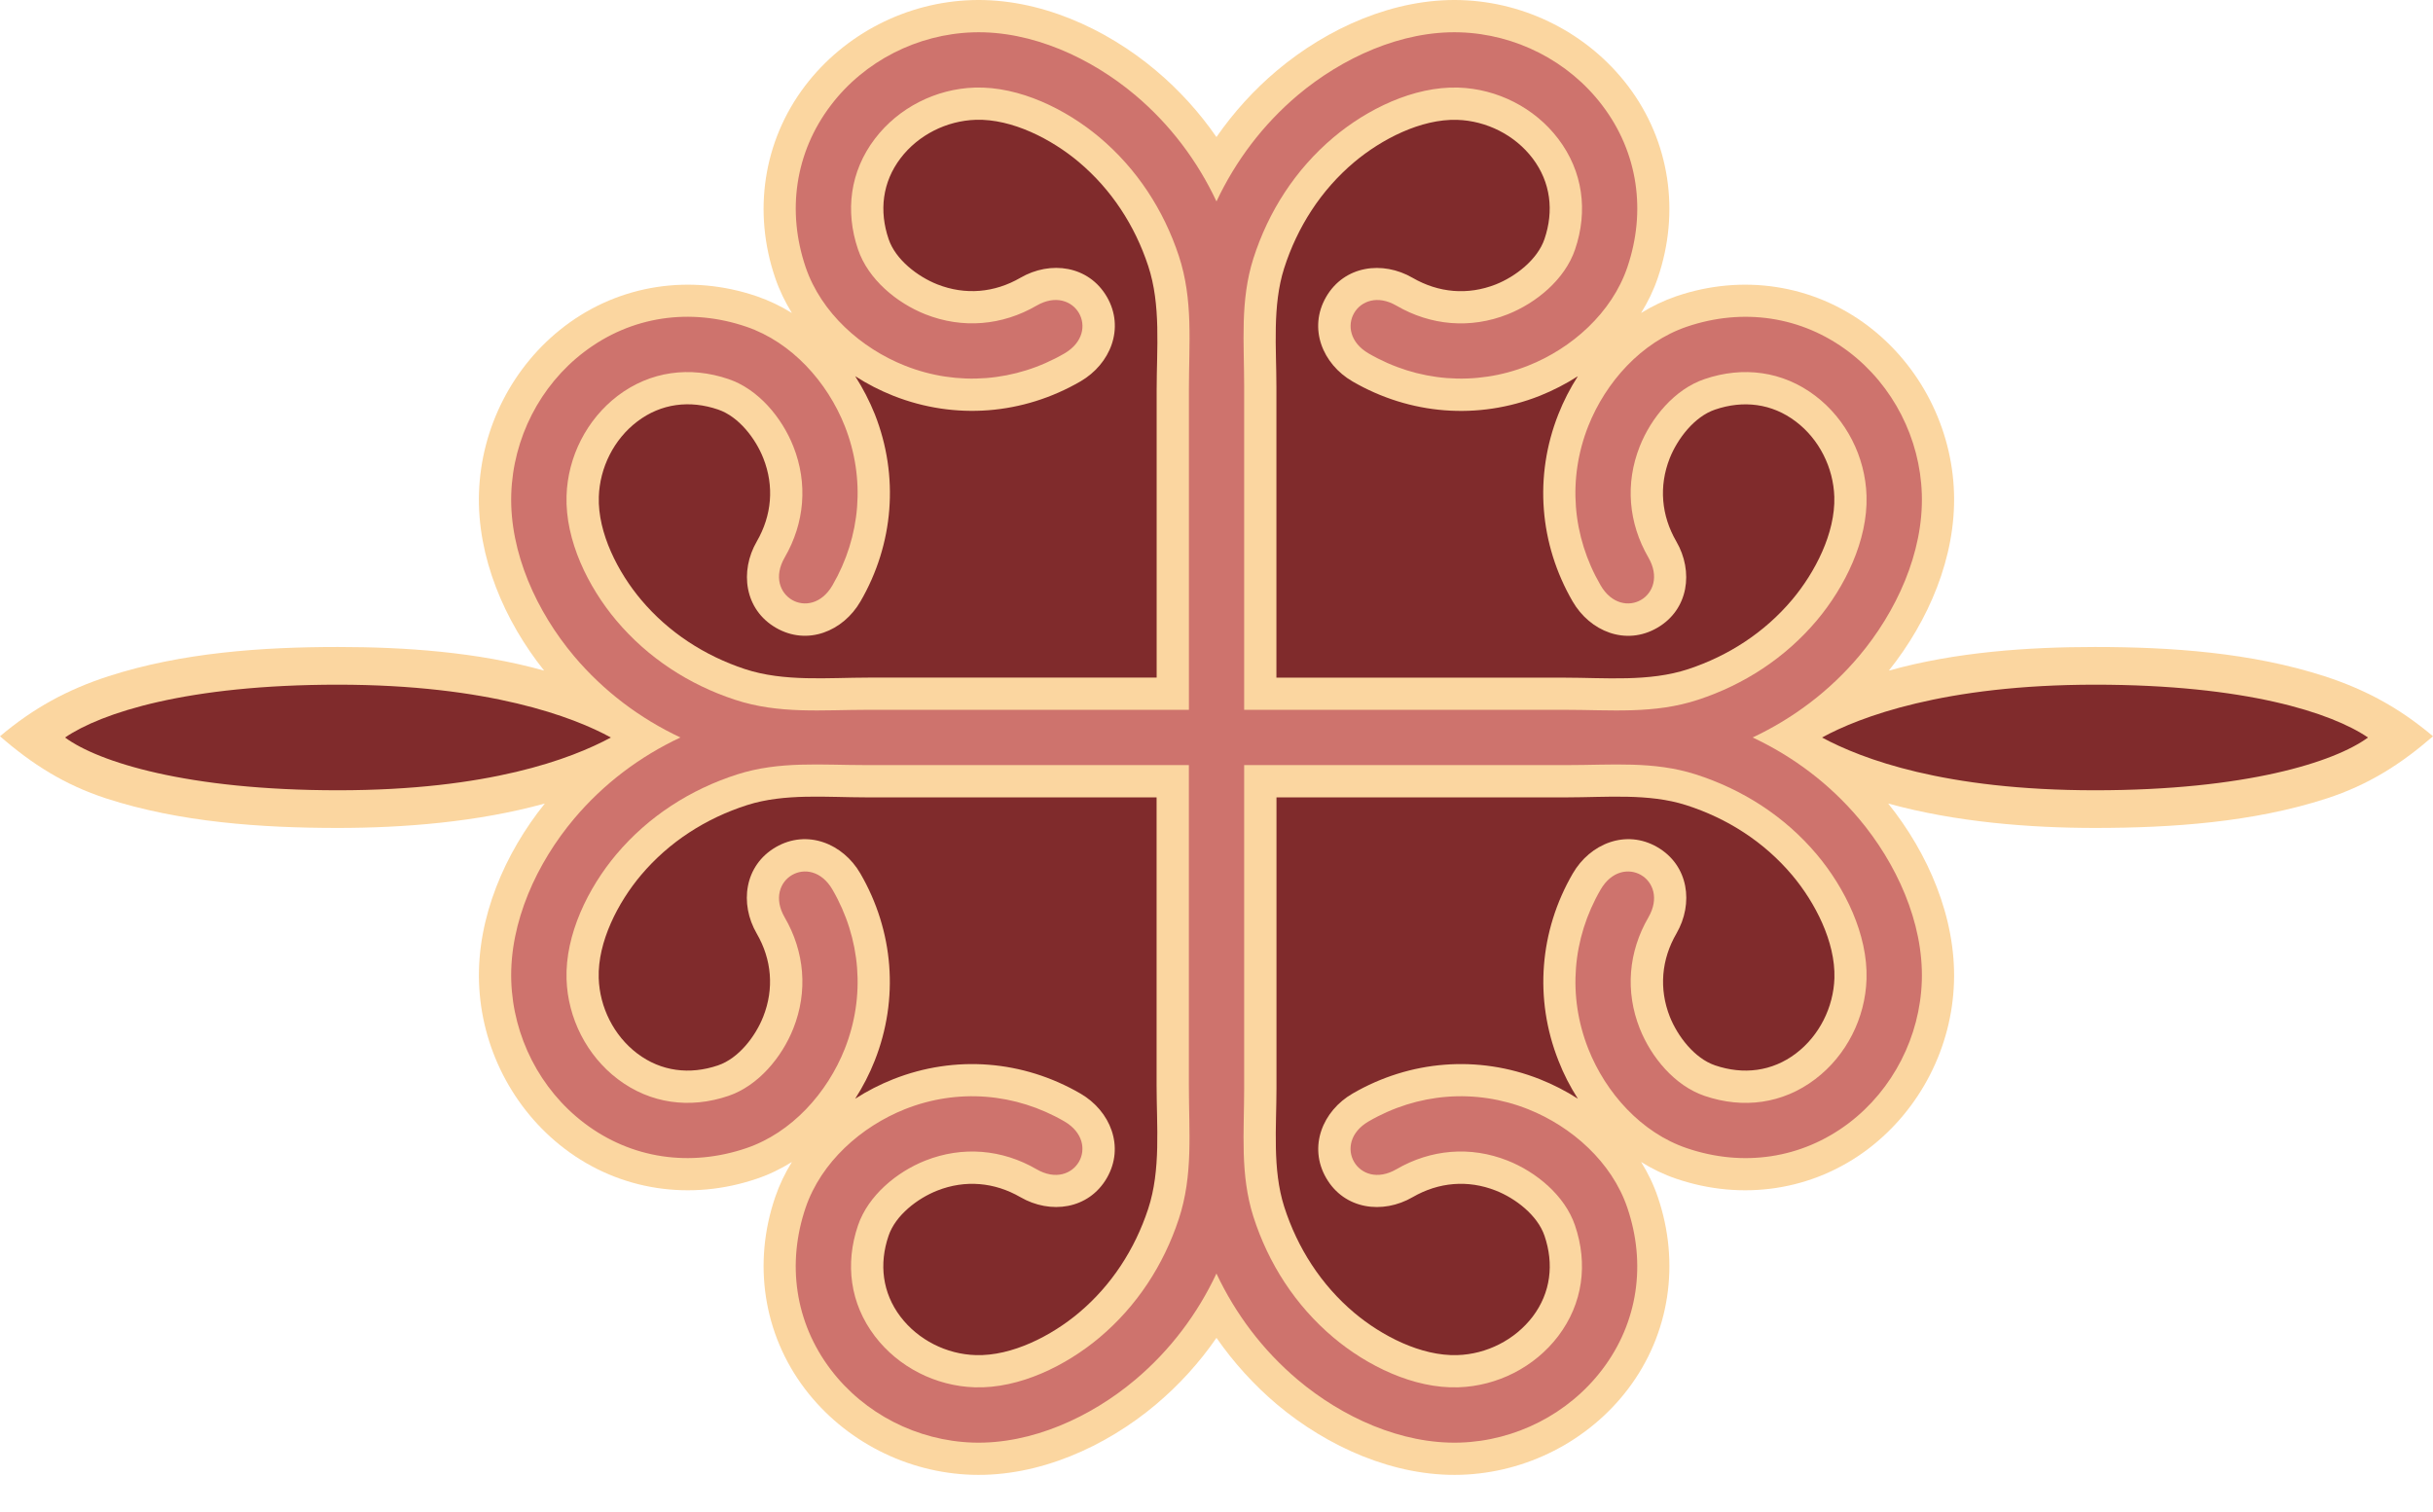 <?xml version="1.0" encoding="utf-8"?>
<!-- Generator: Adobe Illustrator 17.0.0, SVG Export Plug-In . SVG Version: 6.00 Build 0)  -->
<!DOCTYPE svg PUBLIC "-//W3C//DTD SVG 1.1//EN" "http://www.w3.org/Graphics/SVG/1.1/DTD/svg11.dtd">
<svg version="1.1" id="Слой_2" xmlns="http://www.w3.org/2000/svg" xmlns:xlink="http://www.w3.org/1999/xlink" x="0px" y="0px"
	 width="70.399px" height="43.771px" viewBox="0 0 70.399 43.771" enable-background="new 0 0 70.399 43.771" xml:space="preserve">
<path fill="#FBD6A0" d="M15.765,23.255c-1.157,1.436-1.963,3.301-1.905,5.163c0.059,1.89,0.974,3.685,2.481,4.831
	c1.605,1.218,3.653,1.512,5.552,0.867c0.361-0.122,0.702-0.287,1.021-0.486c-0.198,0.318-0.363,0.662-0.485,1.021
	c-0.648,1.899-0.351,3.949,0.866,5.552c1.147,1.505,2.941,2.421,4.832,2.48c1.929,0.061,3.864-0.81,5.321-2.036
	c0.67-0.565,1.257-1.212,1.751-1.927c0.497,0.715,1.083,1.362,1.751,1.927c1.459,1.226,3.394,2.096,5.323,2.036
	c1.891-0.059,3.688-0.975,4.832-2.48c1.217-1.604,1.512-3.653,0.866-5.552c-0.121-0.36-0.287-0.703-0.485-1.021
	c0.32,0.2,0.66,0.364,1.02,0.486c1.9,0.645,3.948,0.351,5.553-0.867c1.505-1.146,2.423-2.941,2.48-4.831
	c0.058-1.861-0.75-3.727-1.905-5.163c1.953,0.54,4.103,0.707,5.984,0.707c2.219,0,4.587-0.164,6.707-0.854
	c1.209-0.394,2.146-0.992,3.074-1.799c-0.965-0.814-1.945-1.351-3.141-1.738c-2.108-0.683-4.435-0.846-6.64-0.846
	c-1.926,0-4.03,0.143-5.965,0.684c1.147-1.435,1.944-3.288,1.886-5.139c-0.058-1.89-0.975-3.686-2.48-4.831
	c-1.605-1.217-3.653-1.512-5.553-0.866c-0.36,0.124-0.701,0.288-1.022,0.486c0.199-0.321,0.365-0.662,0.486-1.022
	c0.647-1.898,0.351-3.949-0.866-5.552c-1.146-1.507-2.941-2.424-4.832-2.482c-1.929-0.06-3.864,0.81-5.323,2.038
	c-0.668,0.562-1.255,1.211-1.751,1.925c-0.494-0.713-1.081-1.362-1.751-1.925c-1.457-1.228-3.393-2.099-5.321-2.038
	c-1.891,0.058-3.685,0.975-4.832,2.482c-1.216,1.604-1.513,3.654-0.866,5.552c0.122,0.36,0.287,0.7,0.485,1.022
	c-0.32-0.199-0.66-0.362-1.021-0.486c-1.899-0.646-3.947-0.351-5.552,0.866c-1.506,1.146-2.421,2.941-2.481,4.831
	c-0.058,1.851,0.739,3.705,1.886,5.139c-1.935-0.541-4.039-0.684-5.965-0.684c-2.205,0-4.532,0.164-6.64,0.846
	C1.945,19.958,0.965,20.495,0,21.309c0.929,0.808,1.865,1.405,3.073,1.799c2.121,0.69,4.488,0.854,6.708,0.854
	C11.663,23.962,13.812,23.795,15.765,23.255L15.765,23.255z"/>
<path fill="#CE736D" d="M39.604,10.231c1.416,0.821,3.082,0.957,4.608,0.354c1.272-0.503,2.428-1.533,2.875-2.85
	c0.551-1.618,0.312-3.322-0.726-4.686c-0.975-1.285-2.508-2.062-4.116-2.113c-1.696-0.054-3.415,0.742-4.692,1.816
	c-1.011,0.853-1.802,1.904-2.354,3.078c-0.551-1.174-1.34-2.225-2.352-3.078c-1.277-1.074-2.995-1.87-4.691-1.816
	c-1.609,0.051-3.143,0.829-4.117,2.113c-1.037,1.365-1.277,3.069-0.727,4.686c0.449,1.317,1.605,2.347,2.877,2.85
	c1.524,0.603,3.19,0.467,4.608-0.354c1.099-0.639,0.295-2.021-0.803-1.386c-0.997,0.579-2.143,0.676-3.217,0.252
	c-0.829-0.329-1.655-1.01-1.95-1.878c-0.378-1.112-0.23-2.26,0.487-3.202c0.683-0.899,1.766-1.447,2.891-1.482
	c1.292-0.04,2.643,0.628,3.611,1.442c1.083,0.912,1.854,2.102,2.292,3.425c0.422,1.277,0.293,2.524,0.293,3.875v9.266h-9.266
	c-1.351,0-2.598,0.13-3.875-0.293c-1.325-0.437-2.514-1.208-3.426-2.291c-0.814-0.967-1.483-2.318-1.441-3.612
	c0.035-1.125,0.583-2.208,1.481-2.892c0.943-0.715,2.09-0.863,3.204-0.484c0.867,0.293,1.548,1.118,1.877,1.949
	c0.425,1.073,0.328,2.217-0.251,3.216c-0.637,1.101,0.747,1.903,1.384,0.803c0.822-1.417,0.957-3.082,0.356-4.608
	c-0.504-1.272-1.534-2.427-2.85-2.875c-1.618-0.552-3.323-0.311-4.687,0.726c-1.285,0.974-2.062,2.508-2.114,4.117
	c-0.053,1.697,0.742,3.415,1.817,4.691c0.853,1.011,1.903,1.802,3.078,2.354c-1.175,0.551-2.225,1.34-3.078,2.353
	c-1.076,1.277-1.87,2.994-1.817,4.69c0.052,1.61,0.83,3.144,2.114,4.118c1.364,1.037,3.069,1.275,4.687,0.725
	c1.316-0.447,2.345-1.601,2.85-2.876c0.601-1.523,0.466-3.189-0.356-4.606c-0.637-1.1-2.021-0.298-1.384,0.802
	c0.579,0.996,0.676,2.144,0.251,3.215c-0.329,0.831-1.01,1.656-1.877,1.952c-1.114,0.379-2.261,0.229-3.204-0.486
	c-0.898-0.682-1.446-1.766-1.481-2.892c-0.042-1.291,0.627-2.645,1.441-3.612c0.93-1.104,2.148-1.882,3.503-2.316
	c1.221-0.389,2.428-0.268,3.718-0.268H34.4v9.267c0,1.351,0.129,2.597-0.293,3.874c-0.438,1.325-1.208,2.514-2.292,3.426
	c-0.968,0.814-2.319,1.483-3.611,1.441c-1.125-0.035-2.208-0.582-2.891-1.481c-0.717-0.943-0.865-2.09-0.487-3.204
	c0.295-0.866,1.12-1.548,1.95-1.877c1.075-0.424,2.22-0.328,3.217,0.251c1.098,0.637,1.902-0.747,0.803-1.386
	c-1.418-0.821-3.084-0.957-4.608-0.354c-1.272,0.506-2.428,1.534-2.877,2.851c-0.549,1.616-0.31,3.322,0.727,4.687
	c0.974,1.283,2.508,2.062,4.117,2.113c1.696,0.053,3.415-0.742,4.691-1.817c1.012-0.852,1.801-1.903,2.352-3.076
	c0.552,1.173,1.343,2.224,2.354,3.076c1.277,1.076,2.996,1.87,4.692,1.817c1.608-0.05,3.141-0.83,4.116-2.113
	c1.039-1.365,1.277-3.07,0.726-4.687c-0.447-1.317-1.603-2.345-2.875-2.851c-1.526-0.603-3.192-0.467-4.608,0.354
	c-1.099,0.639-0.297,2.023,0.802,1.386c0.997-0.579,2.143-0.676,3.216-0.251c0.831,0.329,1.657,1.011,1.952,1.877
	c0.379,1.114,0.228,2.261-0.487,3.204c-0.683,0.899-1.765,1.446-2.891,1.481c-1.294,0.042-2.645-0.627-3.612-1.441
	c-1.104-0.93-1.885-2.148-2.318-3.503C35.879,33.986,36,32.779,36,31.492v-9.349h9.346c1.29,0,2.496-0.121,3.716,0.268
	c1.356,0.434,2.575,1.212,3.505,2.316c0.814,0.967,1.482,2.321,1.441,3.612c-0.035,1.126-0.583,2.21-1.482,2.892
	c-0.942,0.717-2.089,0.866-3.203,0.486c-0.867-0.295-1.548-1.121-1.877-1.952c-0.424-1.071-0.328-2.219,0.251-3.215
	c0.637-1.1-0.747-1.902-1.384-0.802c-0.822,1.417-0.957,3.083-0.356,4.606c0.504,1.276,1.534,2.429,2.85,2.876
	c1.618,0.551,3.32,0.312,4.688-0.725c1.282-0.974,2.062-2.508,2.113-4.118c0.053-1.696-0.743-3.413-1.817-4.69
	c-0.852-1.012-1.904-1.802-3.078-2.353c1.174-0.552,2.226-1.343,3.078-2.354c1.075-1.277,1.871-2.994,1.817-4.691
	c-0.05-1.609-0.831-3.143-2.113-4.117c-1.368-1.037-3.07-1.276-4.688-0.726c-1.316,0.449-2.345,1.603-2.85,2.875
	c-0.603,1.526-0.467,3.191,0.356,4.608c0.637,1.1,2.021,0.298,1.384-0.803c-0.579-0.999-0.676-2.143-0.251-3.216
	c0.329-0.831,1.01-1.656,1.877-1.949c1.114-0.379,2.261-0.231,3.203,0.484c0.899,0.684,1.447,1.767,1.482,2.892
	c0.041,1.294-0.627,2.644-1.441,3.612c-0.913,1.083-2.101,1.854-3.426,2.291c-1.277,0.423-2.524,0.293-3.875,0.293H36v-9.347
	c0-1.289-0.121-2.494,0.266-3.714c0.434-1.358,1.214-2.575,2.318-3.505c0.967-0.814,2.318-1.482,3.612-1.442
	c1.126,0.035,2.209,0.583,2.891,1.482c0.716,0.942,0.867,2.09,0.487,3.205c-0.295,0.866-1.121,1.547-1.952,1.876
	c-1.073,0.424-2.219,0.328-3.216-0.252C39.308,8.21,38.505,9.593,39.604,10.231L39.604,10.231z"/>
<path fill="#802B2C" d="M24.745,10.888c0.35,0.225,0.719,0.414,1.102,0.566c1.788,0.707,3.754,0.548,5.417-0.416
	c0.864-0.502,1.29-1.538,0.764-2.447c-0.529-0.908-1.634-1.055-2.502-0.552c-0.749,0.435-1.597,0.509-2.405,0.191
	c-0.567-0.225-1.208-0.713-1.409-1.311c-0.278-0.815-0.181-1.646,0.345-2.339c0.513-0.675,1.333-1.086,2.179-1.113
	c1.051-0.032,2.195,0.562,2.981,1.223c0.943,0.795,1.621,1.837,2.006,3.006c0.375,1.13,0.245,2.407,0.245,3.581v8.334h-8.332
	c-1.174,0-2.451,0.127-3.582-0.247c-1.167-0.386-2.21-1.062-3.004-2.006c-0.662-0.786-1.257-1.93-1.223-2.98
	c0.027-0.846,0.438-1.668,1.113-2.179c0.691-0.526,1.524-0.625,2.339-0.346c0.599,0.204,1.085,0.841,1.308,1.409
	c0.32,0.809,0.246,1.655-0.188,2.406c-0.503,0.867-0.357,1.975,0.553,2.501c0.908,0.527,1.944,0.103,2.446-0.763
	c0.964-1.663,1.121-3.628,0.415-5.418C25.159,11.606,24.969,11.237,24.745,10.888L24.745,10.888z M45.656,10.888
	c-0.225,0.35-0.414,0.719-0.565,1.102c-0.707,1.79-0.55,3.755,0.414,5.418c0.502,0.866,1.538,1.29,2.446,0.763
	c0.911-0.526,1.057-1.634,0.553-2.501c-0.435-0.75-0.509-1.597-0.191-2.406c0.226-0.567,0.712-1.205,1.311-1.409
	c0.815-0.279,1.647-0.181,2.339,0.346c0.675,0.511,1.086,1.332,1.113,2.179c0.032,1.05-0.561,2.194-1.223,2.98
	c-0.795,0.944-1.837,1.62-3.004,2.006c-1.131,0.374-2.409,0.247-3.583,0.247h-8.333v-8.415c0-1.119-0.121-2.352,0.223-3.432
	c0.383-1.196,1.066-2.263,2.029-3.074c0.786-0.66,1.929-1.255,2.981-1.223c0.845,0.027,1.666,0.438,2.179,1.113
	c0.525,0.693,0.622,1.523,0.344,2.339c-0.204,0.597-0.841,1.086-1.409,1.311c-0.809,0.318-1.655,0.244-2.406-0.191
	c-0.867-0.503-1.975-0.356-2.502,0.552c-0.526,0.909-0.103,1.945,0.764,2.447c1.663,0.964,3.629,1.123,5.417,0.416
	C44.937,11.302,45.306,11.112,45.656,10.888L45.656,10.888z M45.656,31.799c-0.35-0.225-0.719-0.413-1.101-0.565
	c-1.788-0.707-3.754-0.55-5.417,0.415c-0.867,0.501-1.29,1.538-0.764,2.446c0.526,0.91,1.635,1.056,2.502,0.552
	c0.751-0.434,1.597-0.508,2.406-0.189c0.568,0.224,1.205,0.71,1.409,1.309c0.277,0.815,0.181,1.647-0.344,2.34
	c-0.514,0.673-1.334,1.087-2.179,1.112c-1.052,0.034-2.195-0.562-2.981-1.223c-0.963-0.812-1.646-1.878-2.029-3.073
	c-0.344-1.08-0.223-2.312-0.223-3.431v-8.415h8.414c1.12,0,2.353-0.122,3.433,0.223c1.196,0.382,2.263,1.065,3.074,2.028
	c0.662,0.786,1.255,1.93,1.223,2.981c-0.027,0.845-0.438,1.667-1.113,2.179c-0.691,0.525-1.524,0.623-2.339,0.346
	c-0.598-0.204-1.084-0.841-1.311-1.409c-0.318-0.809-0.244-1.658,0.191-2.406c0.503-0.868,0.357-1.974-0.553-2.502
	c-0.908-0.525-1.944-0.102-2.446,0.764c-0.964,1.663-1.121,3.629-0.414,5.417C45.242,31.08,45.431,31.449,45.656,31.799
	L45.656,31.799z M24.745,31.799c0.225-0.35,0.414-0.719,0.565-1.101c0.707-1.788,0.549-3.754-0.415-5.417
	c-0.501-0.866-1.538-1.289-2.446-0.764c-0.911,0.529-1.056,1.634-0.553,2.502c0.435,0.749,0.508,1.597,0.188,2.406
	c-0.223,0.567-0.709,1.205-1.308,1.409c-0.815,0.277-1.647,0.179-2.339-0.346c-0.675-0.512-1.086-1.334-1.113-2.179
	c-0.034-1.051,0.561-2.195,1.223-2.981c0.811-0.962,1.878-1.646,3.073-2.028c1.082-0.346,2.314-0.223,3.434-0.223h8.412v8.333
	c0,1.174,0.129,2.45-0.245,3.581c-0.385,1.168-1.06,2.21-2.006,3.005c-0.786,0.66-1.93,1.256-2.981,1.223
	c-0.845-0.024-1.666-0.438-2.179-1.112c-0.525-0.693-0.623-1.525-0.345-2.34c0.201-0.599,0.841-1.085,1.409-1.309
	c0.808-0.319,1.655-0.244,2.405,0.189c0.868,0.503,1.975,0.357,2.502-0.553c0.525-0.907,0.101-1.944-0.764-2.445
	c-1.663-0.965-3.629-1.122-5.417-0.415C25.463,31.386,25.094,31.574,24.745,31.799L24.745,31.799z M68.518,21.345
	c-1.049-0.715-3.539-1.529-7.899-1.529s-6.821,0.937-7.899,1.529c1.154,0.62,3.539,1.527,7.899,1.527
	C64.98,22.872,67.554,22.055,68.518,21.345L68.518,21.345z M1.882,21.345C2.93,20.63,5.42,19.816,9.78,19.816
	s6.822,0.937,7.896,1.529c-1.152,0.62-3.536,1.527-7.896,1.527S2.846,22.055,1.882,21.345L1.882,21.345z"/>
</svg>
